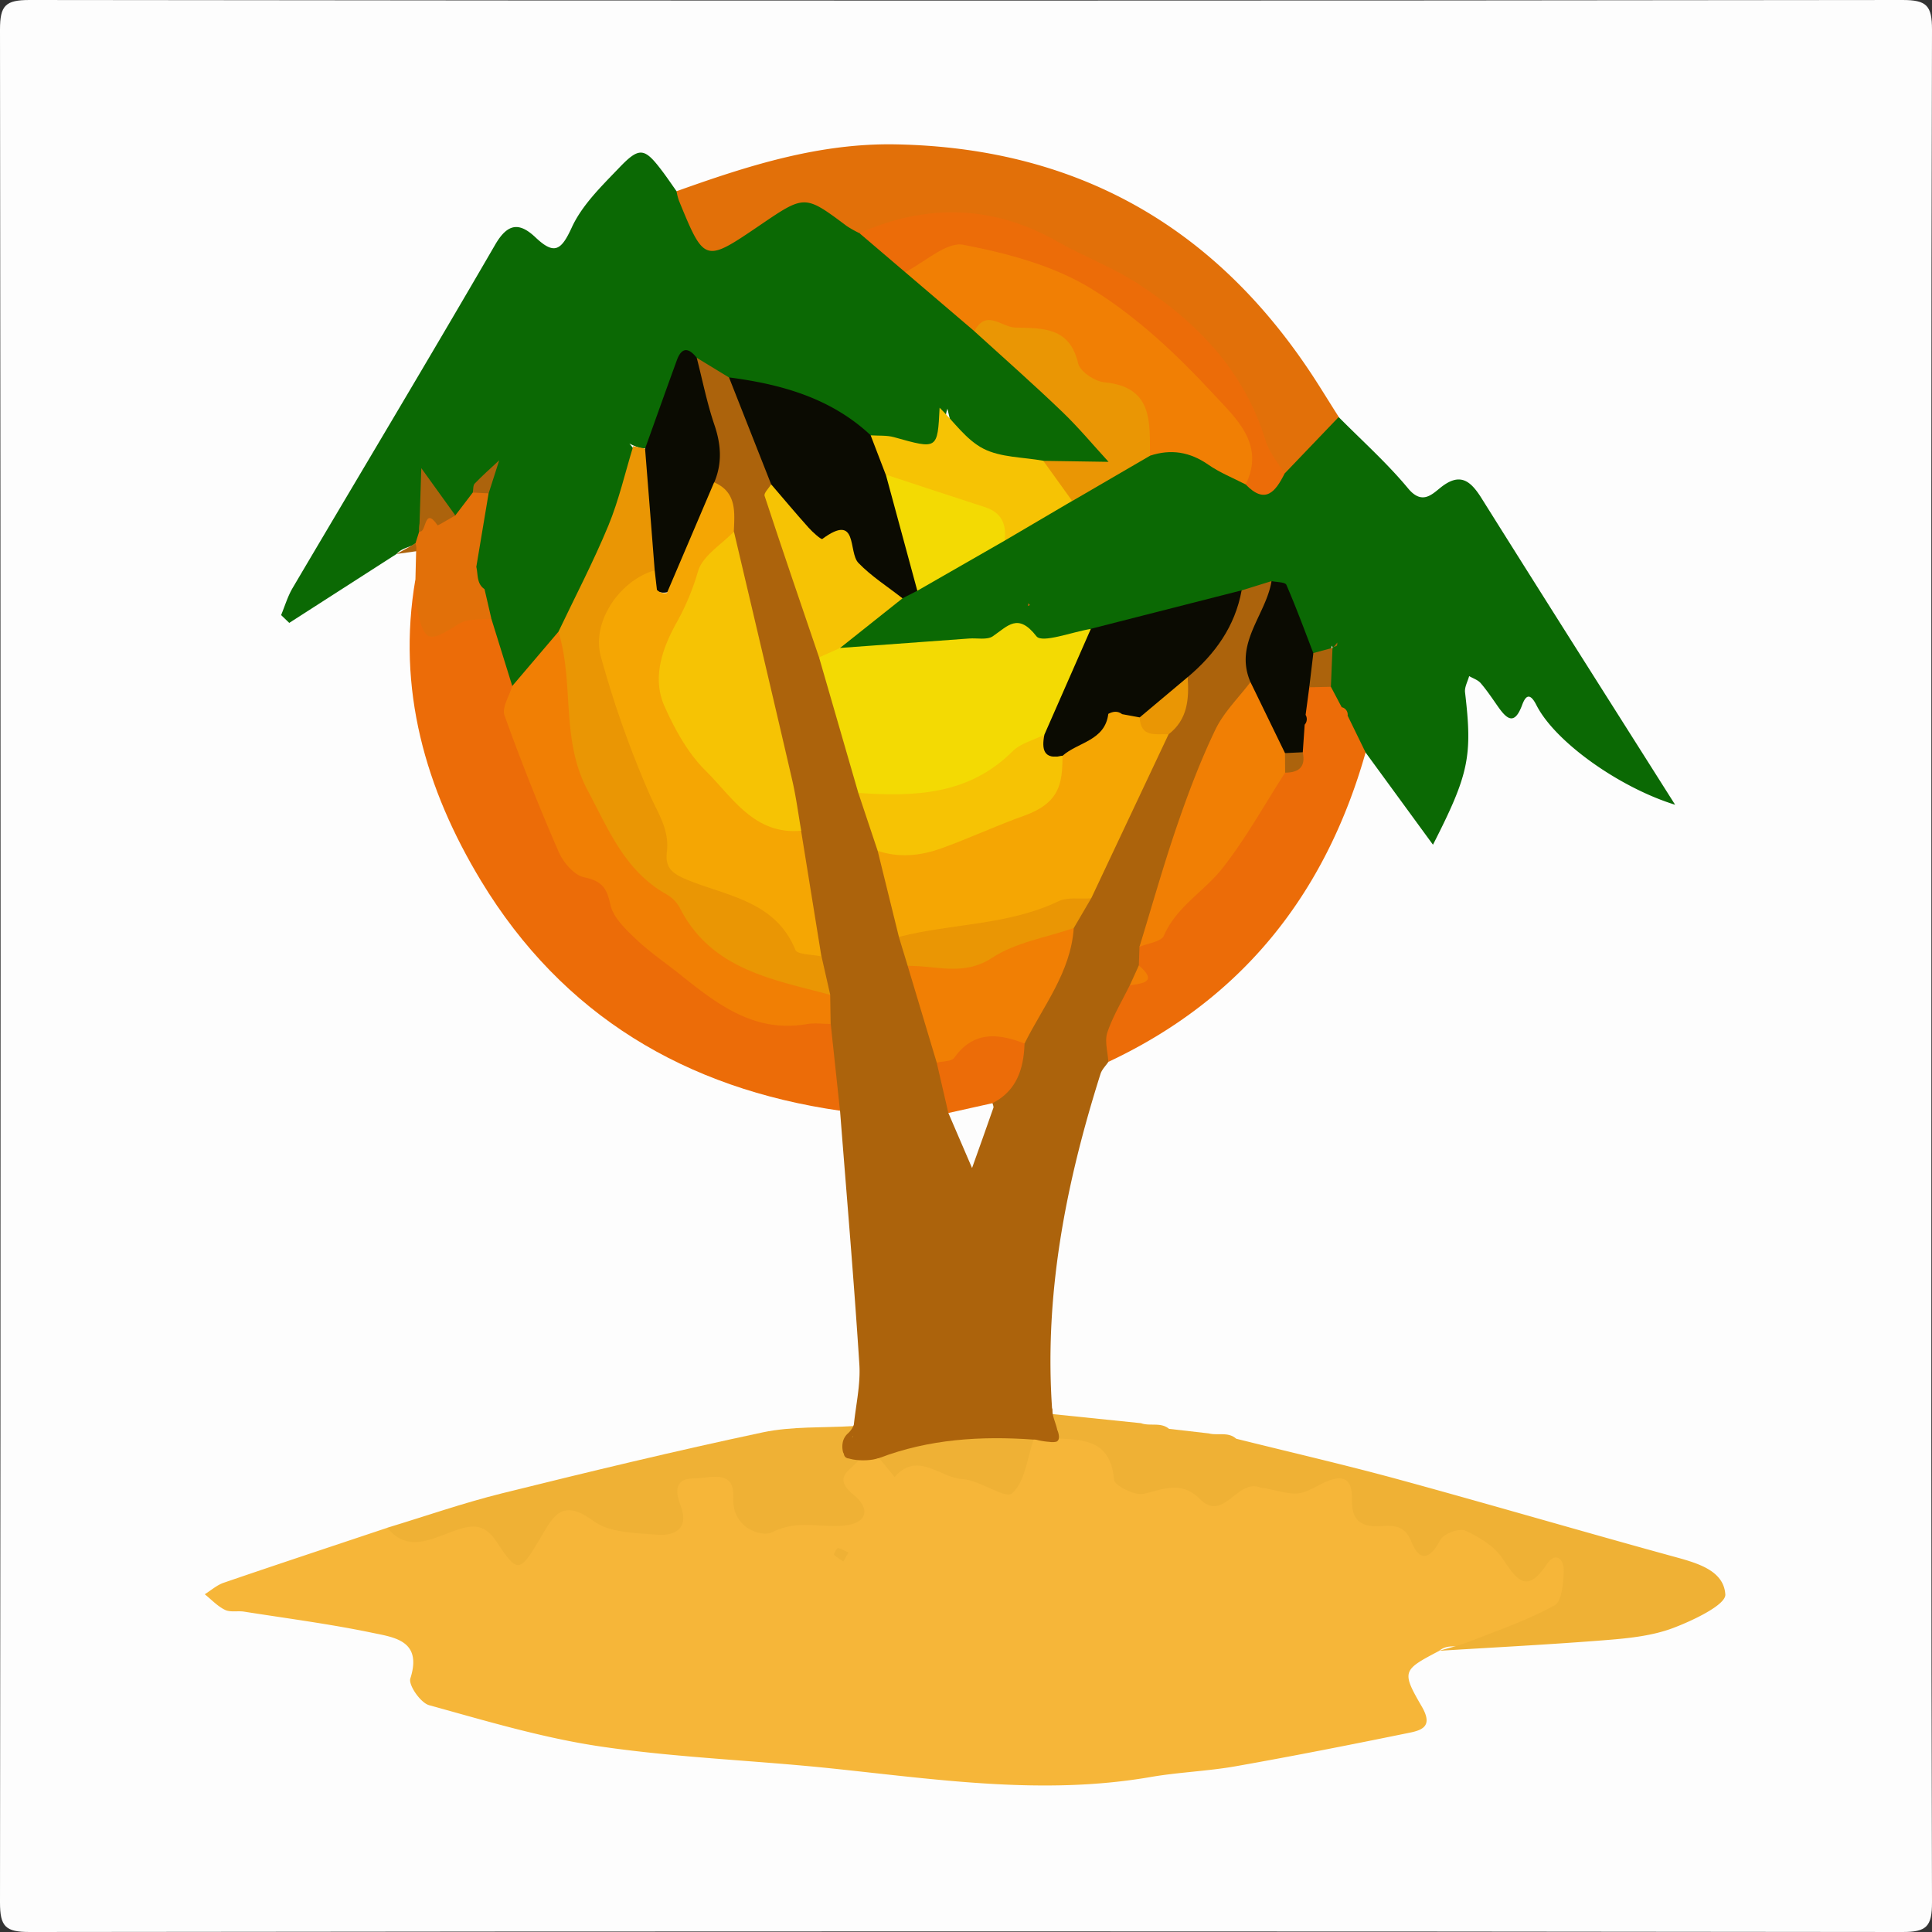 <svg id="Livello_1" data-name="Livello 1" xmlns="http://www.w3.org/2000/svg" viewBox="0 0 1024 1024"><rect x="0" y="0" width="1024" height="1024" fill="#333333" stroke="none"/><defs><style>.cls-1{fill:#fdfdfd;}.cls-2{fill:#f6b639;}.cls-3{fill:#0b6904;}.cls-4{fill:#ac630c;}.cls-5{fill:#ec6c08;}.cls-6{fill:#e27009;}.cls-7{fill:#efb135;}.cls-8{fill:#ea9604;}.cls-9{fill:#f17f04;}.cls-10{fill:#0b0b02;}.cls-11{fill:#f6c304;}.cls-12{fill:#f3da03;}.cls-13{fill:#f5a603;}</style></defs><path class="cls-1" d="M1023.67,512c0,165.44-.17,330.88.33,496.32,0,12.8-2.89,15.7-15.68,15.68q-496.32-.62-992.65,0C2.88,1024,0,1021.12,0,1008.33Q.62,512,0,15.67C0,2.88,2.88,0,15.67,0Q512,.62,1008.32,0C1021.11,0,1024,2.88,1024,15.68,1023.5,181.12,1023.67,346.56,1023.67,512Z" transform="translate(0 0)"/><path class="cls-2" d="M762.78,875c-19.25,10.14-20.16,10.67-9.25,29.42,5.74,9.87,1.18,12.4-6.12,13.89-30.71,6.28-61.47,12.36-92.33,17.82-15,2.65-30.33,3.15-45.32,5.74-56.92,9.84-113.22,1.24-169.69-4.64-40.45-4.21-81.26-5.62-121.44-11.51-30.83-4.52-61.06-13.62-91.2-21.94-4.51-1.25-11.05-10.66-9.94-14.15,6.44-20.14-8.55-21.79-20.41-24.26-22.38-4.65-45.12-7.61-67.73-11.17-3.35-.53-7.25.45-10.08-.93-4-1.94-7.2-5.45-10.75-8.28,3.35-2.08,6.45-4.88,10.09-6.12,28.82-9.87,57.74-19.44,86.63-29.1,10.18,1.29,20.19,1.1,29.87-2.94,3.92-1.64,9-4.11,12.21-2.43,18.95,9.83,34.33,9.84,51.15-7,7.75-7.75,21.92,4.47,33.54,6.16,10.68,1.54,18.34,3.51,22.83-11.24,5.79-19,26.14-20.15,38.63-3.87,8.17,10.64,37,17.6,48.26,11.92,5.27-2.67,4.2-6.39,2.73-10.48-3.75-10.41,1.77-15.91,10.42-19.8a19.13,19.13,0,0,1,10.71,0,214.49,214.49,0,0,1,57.68,12.08c19,6.81,13.71-17.53,24.66-22a26.56,26.56,0,0,1,10.47-3.36c15.29-.34,26.5,4.87,37,17.64,13.57,16.51,36.38,12.14,54,10.91,18-1.26,37.19,4.71,54.87-5.38,6.14-3.5,12.68,1.47,16.65,8.16,10.28,17.35,25.5,23.09,44.91,18,12.23-3.2,21.38,2.77,30,10.1,5.12,4.32,9.58,10.55,17.49,8.13,8.88-2.71,17.17-4.51,20.11,7.45,2.44,9.93-.22,18.85-8.54,25-15.53,11.49-32.95,17.35-52.52,15.9C769,872.46,765.59,872.57,762.78,875Z" transform="translate(0 0)"/><path class="cls-3" d="M210.14,293.64l-56.83,36.51L149,326c2-4.83,3.51-10,6.14-14.43,35.77-60.63,72-121,107.31-181.88,6.74-11.6,12.94-11.86,21.43-3.82,9.84,9.3,13.54,7,19.15-5.27,5.44-11.86,15.69-21.83,25-31.53,11-11.54,13.58-10.86,23.25,2,2.53,3.38,4.89,6.88,7.33,10.32a15.16,15.16,0,0,1,8.94,8.36c7.21,16,16.59,14.94,29.9,6.16,28-18.46,33.43-17.6,60.1,3,7.69,8.7,17.41,15,26.55,21.94C496,152.21,507,164.62,521.4,173.09c17.87,16.59,38.15,30.45,54.88,48.3,6.06,6.46,17.78,11.56,13.48,22C585,255,572.87,251.56,563,249.9c-4.14-.69-8.2-1.8-12.43-1.93-37.36-2.38-42.62-5.65-48.4-31.32-3.53,9.36,4.36,23.36-10.55,25-10,1.14-19.56-3.77-29.12-6.71A291.93,291.93,0,0,0,391,205.54c-7.66-1.87-13.6-7.83-21.52-9-16.11,8.11-10.09,29.14-22.91,39.08a11.58,11.58,0,0,1-6.56,2.08,44.25,44.25,0,0,1-6.41-2.58,23.35,23.35,0,0,1,3.94,5.81c3.7,15.25-3.75,27.77-10.13,40.42q-14.15,28-27.28,56.52c-10.21,8.34-12.93,25-29.25,26.59-10.11-8.83-11.62-21.59-15.25-33.38a147.77,147.77,0,0,0-4.65-17.4c-1.54-4.57-3.12-9.14-4.29-13.83-3-12.79,2.46-23.95,6.75-35.33a18.63,18.63,0,0,1,2.77-6.48c-2.09,1.25-2.33,3.51-3,5.62-2,6.14-5.64,10.26-12.42,10.72a22.1,22.1,0,0,1-4.77-1.13c-4.73-1.37-5.86-6.9-10.2-8.68.38,4.94.83,9.88-.18,14.78a22.6,22.6,0,0,1-2.35,6.25C220.05,290.17,213.63,289.5,210.14,293.64Z" transform="translate(0 0)"/><path class="cls-4" d="M369.28,189.63l17.11,10.43c15.9,14.69,16.35,36.8,26.15,54.43,1.37,33.5,15.71,63.32,26.89,94,5.92,23.54,11.93,47.05,20.39,69.85C463,429.25,466.6,440,470.2,450.75c3,14.71,8.36,28.8,12.05,43.34,1.09,6.13,3.1,12,4.62,18.06,3.81,16.89,9.85,33.16,13.88,50,2,8.14,3.55,16.4,6.23,24.37,2.87,5.39,1.87,16.39,8.12,15.42,6.45-1,5-12.55,8.88-18.66,6.3-9.89,11.91-20.11,15.17-31.46,7.24-20.24,18.9-38.6,25.1-59.28,2.62-6.79,6.09-13.19,9.08-19.81,15-27.69,26.67-57.06,41.8-84.69,6-9.19,7.89-19.88,11.1-30.11a340.52,340.52,0,0,0,28.07-47.49c6.62-5,13.49-8.63,21.86-4,4.28,20.72-10.18,37.42-12.15,56.8-20.92,44.23-42.26,88.31-53.24,136.43a62.22,62.22,0,0,1-2.37,10.79c-1.43,4.56-3.08,9.06-4.67,13.58-5.17,13-12.09,25.34-16.29,38.8-1.41,2.12-3.42,4-4.16,6.39C564.7,627.9,553.06,687.54,557.84,749.5c4.15,4.51,4.41,8.8-.7,12.8l-9.3.72c-26.13,13.14-54.58,6.79-81.92,9.8H455.78c-5.25-4.85-5-10.77-3.3-17,1.08-10.87,3.68-21.85,3-32.61-2.88-44.89-6.75-89.72-10.25-134.57-10.34-12.86-11.32-28.22-11.74-43.73,0-5.39-.29-10.8-.14-16.2-.14-8-2.58-15.64-3.94-23.46-3.07-21.34-6.62-42.6-11.27-63.66-9.23-52.53-19.39-104.85-33.9-156.23-1.56-10.21-3.51-20.32-8.49-29.58-1.35-14.42-3.4-28.64-8.27-42.47C364.73,205.54,361.23,196.93,369.28,189.63Z" transform="translate(0 0)"/><path class="cls-3" d="M673.94,308l-15.85,4.93c-23.28,16.84-52.14,17.05-78,26.26-43.89,1.55-87.28,12.16-131.54,7.64-8.35-6.15-3.17-11.6,1.53-16.07,6.57-6.25,14.9-10.22,22.44-15.19,4.16-2.56,8.53-4.76,12.81-7.1,14.9-9.07,30.29-17.28,45.79-25.31,12.43-6.41,23.07-15.78,35.78-21.76,15.45-6.41,28.79-16.61,43.52-24.35,18.78-6,33.2,4,47.89,12.95,7.14,4.32,13.68,3.41,19.64-2.38,10.85-8.49,13.7-26.51,31.59-26.55,12.37,12.52,25.59,24.31,36.78,37.8,7.09,8.56,12.24,3.62,16.9-.18,10.36-8.46,16-4.23,22,5.34,33.8,53.93,67.93,107.65,102.63,162.51-29.36-9.07-63.6-33.19-73.55-52.87-3.9-7.72-6.14-3.74-7.54,0-4.08,11.05-8.18,7.46-12.89.71-2.92-4.17-5.76-8.44-9.07-12.29-1.49-1.73-4.05-2.53-6.12-3.74-.78,2.86-2.5,5.84-2.18,8.58,4,33.87,2.1,43.37-17,80.79l-35.72-48.9c-8.5-1.5-7.85-9.84-11.37-15.08-1.53-2.88-3.11-5.75-4.87-8.52A37.07,37.07,0,0,1,702,363.39c-1.14-5.36-.88-10.6,1.64-15.57.18-2.1,3.37-2.94,2.38-5.58-.69,1.21,0,3.06-1.83,3.78-3.21,3.88-6.73,5.06-10.89,1.41C682,336.67,683.94,319.39,673.94,308Z" transform="translate(0 0)"/><path class="cls-5" d="M440.3,542.7l4.92,46C363.37,576.9,298.2,538.2,255,466.93c-29.58-48.85-44.8-101.88-34.83-159.86,3.49,26.14,26.44,14.57,40.23,20.77l11.11,35.77c4.5,28.89,12.48,59.41,30.29,80,35.18,40.71,64.83,93,129.8,94.1C435.06,537.79,437.71,540.48,440.3,542.7Z" transform="translate(0 0)"/><path class="cls-6" d="M709.57,221l-28.72,30c-10.82-2.32-14-11.29-17.66-20-16.92-40.3-47.51-65.85-85-87.66-39.6-23.05-79.87-25.44-122.72-19.79a56.82,56.82,0,0,1-6.62-3.71c-22.27-16.65-22.25-16.67-45.89-.59-29.56,20.1-29.57,20.1-43.15-13a33.35,33.35,0,0,1-1.24-4.89C396.21,87.9,434,75.75,474.81,76.52q138.75,2.6,217,116.79C698.05,202.35,703.67,211.79,709.57,221Z" transform="translate(0 0)"/><path class="cls-7" d="M557.14,762.3q.35-6.4.7-12.8l46.92,4.82c4.8,1.76,10.45-.69,14.85,3l21.09,2.42c4.78,1.23,10.23-1,14.52,2.82,28.66,7.15,57.47,13.78,86,21.56,48.31,13.19,96.36,27.31,144.64,40.57,12.63,3.47,27.76,7.15,28.6,20.41.35,5.47-17.1,13.79-27.62,17.76-10.88,4.11-23.1,5.42-34.86,6.36-29.68,2.39-59.44,3.89-89.16,5.74,5.33-1.6,10.81-2.83,16-4.87,15.23-6,30.85-11.38,45.12-19.19,3.9-2.14,4.7-12,4.87-18.31.17-6.18-4.32-10.49-9-3.45-10.67,15.92-15.84,8.25-23.36-3-4.38-6.57-12.41-11.5-19.84-14.88-3.18-1.44-11.48,1.65-13.19,4.91-5.33,10.15-10.92,12-15.29,1.09-3.54-8.85-9.38-8.8-16.08-8.38-10.45.66-15.74-2.67-15.5-14.24.29-13.91-7.78-12.48-16.91-7.76-11.51,6-11.56,5.87-29.14,1.88a15.77,15.77,0,0,1-2.52-.33c-12.14-4.92-19.48,18.49-31.72,6.33-10.25-10.19-19.28-5.43-30.1-3-4.68,1.06-15.47-4.37-15.71-7.46C588.57,761.72,572.37,763.16,557.14,762.3Z" transform="translate(0 0)"/><path class="cls-5" d="M714.27,379.3l9.53,19.53c-21.21,74.83-65.29,130.64-136.36,164-.27-5.26-2.07-11-.5-15.66,2.93-8.66,7.81-16.67,11.88-25,3.38-2.72,5.23-6.13,4.8-10.58l.32-9.85c21.69-32.78,55.53-56.26,71.44-93.43,3.76-3.42,8.55-6,9.46-11.78.87-4.11,1.66-8.24,3.57-12,4.13-3.44,2.26-6.38-.78-9.28-1.09-5.15-.4-9.78,3.6-13.54,5.26-2.52,10.07-2.32,14.17,2.29l5.73,10.84A4,4,0,0,1,714.27,379.3Z" transform="translate(0 0)"/><path class="cls-7" d="M452.48,755.84l3.3,17c-3.31,6-15.73,9.34-3.35,19.43,9.08,7.4,6.91,14.55-3.3,16.09-13,2-26.05-3.44-39.81,3.77-5.1,2.68-21.49-1.63-20.68-18.52.74-15.44-12.88-9.92-20.94-10-10-.07-9.9,6.81-7,14.28,4.69,12.1-2.77,16.27-12.37,15.53-11.59-.9-25.44-1-33.95-7.36-17.15-12.74-21.63-1.38-28.47,10-10.47,17.48-11.61,18-22.65,1.18-7.14-10.84-14.25-8.85-23.71-5.43-11.49,4.15-23.64,11-34.3-2.07,20.24-6.13,40.25-13.13,60.74-18.22,45.94-11.4,92-22.51,138.26-32.33C419.86,755.89,436.37,756.84,452.48,755.84Z" transform="translate(0 0)"/><path class="cls-6" d="M260.42,327.84c-5.75.8-12.57-.1-17.05,2.73-16.41,10.37-18.32,10.17-22.45-8.25-1.1-4.89-.53-10.16-.73-15.25l.37-14.9q-3-1.08-2.14-2.53c.56-1,1.14-1.53,1.75-1.53.68-2.17,1.37-4.34,2.05-6.51-.41-18.19,12.79-5.5,19.11-8.43l9.23-12.1a6.64,6.64,0,0,1,8.41.4q-3.26,19.53-6.52,39c1,4.09.1,8.88,4.35,11.77Q258.62,320.06,260.42,327.84Z" transform="translate(0 0)"/><path class="cls-4" d="M220.17,288.11a7.41,7.41,0,0,1,.39,4.06l-10.42,1.47Z" transform="translate(0 0)"/><path class="cls-2" d="M619.61,757.34l-14.85-3Z" transform="translate(0 0)"/><path class="cls-2" d="M655.22,762.58l-14.52-2.82Z" transform="translate(0 0)"/><path class="cls-7" d="M465.92,772.82c26.49-10.12,54-11.8,81.92-9.8-3.47,9.86-4.54,22.47-11.39,28.46-3.66,3.21-17.18-7-26.47-7.55-11.84-.71-23.61-15-35.79-1.1Q470.05,777.82,465.92,772.82Z" transform="translate(0 0)"/><path class="cls-7" d="M449.71,822.88,447,827.61c-1.69-1.15-3.6-2.11-4.92-3.59-.31-.36,1.55-3.64,2.05-3.55C446,820.81,447.8,822,449.71,822.88Z" transform="translate(0 0)"/><path class="cls-8" d="M435.43,506.93q2.31,10.19,4.61,20.35c-25.08,9.05-46.58-4.18-62.69-17.86-24.9-21.16-49.57-44-65.74-73.83C294.32,403.73,290,370.14,296,334.81c8.89-18.68,18.51-37.05,26.41-56.14,5.62-13.58,8.91-28.13,13.24-42.25l-.26,0,6.48,1.36c15.45,18.56,15.22,39.72,10.28,61.65-25.71,20.89-29.74,44.41-18,76.5,8.67,23.61,21.93,45.83,26.21,71.08,1.46,8.64,7.32,13.76,14.89,15.73C401.36,469.53,419.43,486.72,435.43,506.93Z" transform="translate(0 0)"/><path class="cls-9" d="M660.24,256.78c-6.64-3.45-13.73-6.25-19.81-10.49-9.75-6.79-19.81-8.42-30.92-4.75-19.93-37.65-49.92-61.1-93.08-66l-36.72-31.33c8.23-15.09,21.12-22.46,37.92-19.52,64.53,11.31,109.58,50.61,145,103.05C669.2,237.55,672.51,248.06,660.24,256.78Z" transform="translate(0 0)"/><path class="cls-9" d="M296,334.81c8.4,27.3,1.16,57.21,15.34,83.85,11.08,20.81,19.75,42.8,41.71,55.23a18.34,18.34,0,0,1,7.18,7.12c16.56,32.86,49.05,38,79.78,46.27q.12,7.71.26,15.42c-4.25,0-8.61-.61-12.74.1-27.91,4.81-47.65-10.78-67.38-26.54-7.89-6.31-16.33-12-23.6-19-5.34-5.11-11.68-11.25-13.07-17.88-1.9-9-4.71-12.46-13.89-14.4-5.32-1.12-11.08-7.93-13.52-13.54q-15.51-35.65-28.68-72.28c-1.49-4.16,2.6-10.32,4.11-15.55Z" transform="translate(0 0)"/><path class="cls-10" d="M486.2,313.11l-7.85,4c-20.39.16-25.23-27.75-34.78-28-22-.51-25.65-15.36-34.42-27.48-.92-1.28-.65-3.22-.42-4.93q-11.18-28.34-22.34-56.67c27.72,3.61,53.95,10.9,75.09,30.66a54.39,54.39,0,0,1,14.16,22.4C478.39,273.25,491.45,291.58,486.2,313.11Z" transform="translate(0 0)"/><path class="cls-5" d="M660.24,256.78c10.68-21.6-5.82-35.69-17-47.83-19.23-20.83-40.61-41-64.56-55.76-20-12.37-44.61-18.93-68.06-23.44-9-1.74-20.52,9.28-30.88,14.49L455.5,123.57c35.8-15.77,70.77-15,105.16,4.56,13.79,7.84,28.93,13.46,42.19,22.05,31.48,20.42,56.71,46.34,68,83.57,1.89,6.19,6.56,11.53,10,17.27C676.1,260.52,670.69,267.64,660.24,256.78Z" transform="translate(0 0)"/><path class="cls-8" d="M516.43,175.57c6.36-12,14.31-2.14,21.78-1.95,14.78.38,28.7-.26,33.25,19,1,4.33,8.8,9.52,13.89,10,25.9,2.5,24,21.12,24.16,38.95l-41.23,24c-6.81-5.88-18-8.64-15.34-21.31l34.63.53c-8.17-8.89-15.9-18.24-24.61-26.57C547.77,203.63,532,189.73,516.43,175.57Z" transform="translate(0 0)"/><path class="cls-11" d="M552.94,244.2q7.66,10.65,15.34,21.31l-35.82,21.06c-16.57-19.6-43.48-20.61-63-35l-8-20.84c4.16.3,8.51-.1,12.45,1,23.05,6.47,23,6.59,24.1-15.64,7.41,7.22,14,17,23.2,21.71S542.26,242.27,552.94,244.2Z" transform="translate(0 0)"/><path class="cls-10" d="M347,302.29Q344.48,270,341.9,237.8c5.62-15.65,11.17-31.32,16.87-46.93,2.59-7.09,6.33-6.57,10.51-1.24,3.05,11.85,5.42,23.94,9.35,35.5,3.56,10.45,4.25,20.34-.06,30.51,1.44,23-7.95,41.58-23.39,57.75a8.91,8.91,0,0,1-7.52-.22C345.18,309.67,344.82,306.05,347,302.29Z" transform="translate(0 0)"/><path class="cls-4" d="M241.33,273.17c-3.26,1.84-9.23,5.51-9.41,5.25-7.34-10.77-5.79,4.79-9.7,3.18.34-10.44.67-20.88,1.08-33.47Z" transform="translate(0 0)"/><path class="cls-4" d="M259,261.47l-8.41-.4c.31-1.62.07-3.77,1-4.76,4.14-4.3,8.62-8.26,13-12.34Q261.77,252.72,259,261.47Z" transform="translate(0 0)"/><path class="cls-4" d="M256.8,312.29l-4.35-11.77Z" transform="translate(0 0)"/><path class="cls-4" d="M335.42,236.44l.26,0Z" transform="translate(0 0)"/><path class="cls-12" d="M445.28,343.42l68.44-5c4.22-.31,9.44.88,12.48-1.18,8-5.44,13.33-12.63,23.14,0,3,3.85,18.88-2.32,28.85-3.9,5.68,25.18-11.18,41.72-23,60.21-21,17.9-43.87,31.19-72.17,34.15-10.89,1.13-20.15.61-28.08-7.38l-20.79-71.81C436.69,344.22,440.58,342.93,445.28,343.42Z" transform="translate(0 0)"/><path class="cls-13" d="M347,302.29q.6,5.18,1.19,10.35a5.79,5.79,0,0,0,5.31,1.62q12.52-29.31,25-58.62c12.09,5.25,10.85,15.84,10.45,26.09-11.77,16.88-16.83,37-25.86,55.21-15.12,30.57,3.19,53.72,22.4,75.1,10.87,12.1,25.57,19.51,39.1,28.26l10.77,66.63c-4.77-1.1-12.74-.89-13.81-3.51C411.21,478,386,475,365.22,466.7c-8.93-3.58-12.8-6.56-11.75-15.31,1.4-11.65-4.73-20.3-9.17-30.37a540.79,540.79,0,0,1-25.83-73C313.33,329.55,328.6,307.55,347,302.29Z" transform="translate(0 0)"/><path class="cls-13" d="M619.37,389.19q-20.5,43.47-41,86.93c-31.87,17.32-65.24,27.17-101.94,20.45q-5.62-22.8-11.24-45.59c23.14-9.53,49.24-8.77,71.54-22.63,11.74-7.29,19.58-15.19,23-28.08,7.43-9.62,17.6-16.25,26.48-24.31a24.2,24.2,0,0,1,7-1.86,22.67,22.67,0,0,1,10.46,2C609.24,380,615.34,383.37,619.37,389.19Z" transform="translate(0 0)"/><path class="cls-11" d="M424.66,440.3c-24.93,2.3-36.51-17.79-50.75-31.9-9.34-9.25-16.21-21.78-21.68-34-7-15.62-.71-31.77,6.71-45A129.44,129.44,0,0,0,370,302.67c2.49-8.16,12.4-14.05,19-20.94,10.31,43.83,20.69,87.65,30.84,131.52C421.92,422.16,423.09,431.28,424.66,440.3Z" transform="translate(0 0)"/><path class="cls-9" d="M681.14,409.52c-11,17-20.84,35-33.33,50.79-9.66,12.25-24.25,20.24-30.94,35.64-1.4,3.22-8.47,4-12.93,5.87,6.58-21.4,12.64-43,19.9-64.15,5.94-17.31,12.44-34.55,20.36-51,4.44-9.22,12.27-16.82,18.57-25.15,13.22,9.14,20.07,22.12,22.69,37.65A17,17,0,0,1,681.14,409.52Z" transform="translate(0 0)"/><path class="cls-10" d="M587.43,378.35c-1.77,14.33-16.1,14.94-24.29,22.26-9.58,1.75-15.12,0-9.61-11.18l24.66-56.15,79.9-20.38c-3.48,19.09-14.06,33.77-28.6,46-6.67,9.25-10.11,22.36-25.42,21.34l-9.31-1.72C592.35,376.67,589.9,377.06,587.43,378.35Z" transform="translate(0 0)"/><path class="cls-9" d="M496.48,563.22,481.11,512c30-3.87,56.83-21.47,88-20.08-1.59,23.43-16.21,41.31-26.09,61.2C527.09,554.5,513.57,567.1,496.48,563.22Z" transform="translate(0 0)"/><path class="cls-11" d="M553.53,389.43c-1.49,7.76-.44,13.34,9.61,11.18,0,14.95-1.6,25.05-20.54,31.82-14.13,5-28.69,11.81-43.41,17.12-11.34,4.09-22.5,5.21-34,1.43l-10.26-30.72c29.77,2.09,58.55,1.1,81.74-22.05C540.94,393.93,547.84,392.29,553.53,389.43Z" transform="translate(0 0)"/><path class="cls-11" d="M445.28,343.42l-11.16,5c-9.7-28.51-19.48-57-28.87-85.6-.49-1.5,2.25-4.06,3.48-6.12,6.59,7.67,13.07,15.42,19.82,22.95,2.16,2.41,6.65,6.45,7.3,6,19.19-14.15,13.56,6.94,19.12,12.7,6.89,7.13,15.51,12.59,23.38,18.77Z" transform="translate(0 0)"/><path class="cls-10" d="M681.08,399.16q-9.15-18.82-18.31-37.66C653.89,341,671,326,673.94,308c2.72.61,7.21.45,7.87,2,5.18,11.89,9.63,24.09,14.3,36.2,6.1,6.86.26,12.3-2.17,18.14L692,378.9a4.4,4.4,0,0,1-.5,5.19l-1,14.62C687.51,402.47,684.37,402.4,681.08,399.16Z" transform="translate(0 0)"/><path class="cls-8" d="M569.12,491.89c-14.56,5-30.77,7.56-43.25,15.75-15.31,10.05-29.84,3.95-44.76,4.33l-4.7-15.4c28-7.17,57.75-6.06,84.59-18.88,4.91-2.35,11.52-1.14,17.35-1.57Z" transform="translate(0 0)"/><path class="cls-5" d="M496.48,563.22c3.17-.8,7.82-.54,9.28-2.57,10.28-14.31,23.25-13,37.27-7.56-.45,13.34-4.09,25-17,31.62a26.58,26.58,0,0,1-23.38,5.2Z" transform="translate(0 0)"/><path class="cls-1" d="M502.66,589.91l23.38-5.2c.18.83.72,1.78.48,2.46-3.71,10.66-7.52,21.27-11.31,31.9Q508.94,604.49,502.66,589.91Z" transform="translate(0 0)"/><path class="cls-8" d="M604.07,380.23l25.42-21.34c.78,11.48.06,22.47-10.12,30.3C612.74,388.82,604.5,391.19,604.07,380.23Z" transform="translate(0 0)"/><path class="cls-9" d="M603.62,511.67c10.23,8.9,2.14,9.48-4.8,10.58Z" transform="translate(0 0)"/><path class="cls-12" d="M469.51,251.56c17.49,5.75,35,11.58,52.49,17.22,8.93,2.87,11.57,9.16,10.46,17.79L486.2,313.11Q477.86,282.33,469.51,251.56Z" transform="translate(0 0)"/><path class="cls-4" d="M693.94,364.27q1.08-9.07,2.17-18.14l10.44-2.83-.28-.28-.87,21Z" transform="translate(0 0)"/><path class="cls-4" d="M706.55,343.3l2.28-2.77c-.1.61,0,1.49-.36,1.77a6.55,6.55,0,0,1-2.2.72Z" transform="translate(0 0)"/><polygon class="cls-4" points="546 320.68 544.74 321.21 545 319.75 546 320.68"/><path class="cls-4" d="M714.27,379.3l-3.14-4.41Z" transform="translate(0 0)"/><path class="cls-4" d="M681.08,399.16l9.38-.45c1.72,7.77-2.05,10.8-9.32,10.81Z" transform="translate(0 0)"/><path class="cls-4" d="M691.51,384.09c.17-1.73.33-3.46.5-5.19C691.84,380.63,691.68,382.36,691.51,384.09Z" transform="translate(0 0)"/><path class="cls-8" d="M353.54,314.26l-5.31-1.62Z" transform="translate(0 0)"/><path class="cls-8" d="M587.43,378.35l7.33.16Z" transform="translate(0 0)"/><ellipse class="cls-4" cx="457.5" cy="771.5" rx="9.5" ry="2.5"/><ellipse class="cls-4" cx="453" cy="763.5" rx="1" ry="7.5"/><path class="cls-4" d="M452.48,755.43a12.33,12.33,0,0,1-2.94,4.2,8.66,8.66,0,0,0-2.8,4.57,11.72,11.72,0,0,0,.09,5.43c.66,1.92,2.38,2.72,4.22,3.23a1.51,1.51,0,0,0,.8-2.9,5,5,0,0,1-1.72-.66,1.74,1.74,0,0,1-.59-1.44,8.3,8.3,0,0,1,.52-4.22,20.14,20.14,0,0,1,2.75-3.09,15.15,15.15,0,0,0,2.56-4.33,1.5,1.5,0,0,0-2.89-.79Z" transform="translate(0 0)"/><path class="cls-4" d="M451.91,764.61a12.3,12.3,0,0,1,.41,1.47c.06.25.1.5.14.75l0,.15c0-.13,0-.13,0,0s0,.26,0,.38a14,14,0,0,1,0,3l2.56-1.06a10,10,0,0,0-2.77-2.1,11.06,11.06,0,0,0-1.75-.71l-.39-.13s-.43-.18-.16,0l-.36-.2c.24.12,0,0-.06-.08.23.22,0-.08,0-.08s0,.51.08.19l0,.16c-.08.17-.08.17,0,0,.23-.21-.16.15.08-.1.41-.43.81-.86,1.26-1.25l.11-.1c.15-.12.15-.13,0,0l.11-.07a.72.72,0,0,1-.29.06,1.14,1.14,0,0,1-.7-.34c-.07-.11-.07-.1,0,0-.08-.2-.1-.24-.07-.13s0,.06,0-.15.05-.27,0-.15,0,.08,0-.07l-.09.15c-.06.09,0,.07.05,0l-.12.13-.31.31,2.51.66a.85.85,0,0,1,0-.17c0-.11,0-.08,0,.1,0-.06,0-.22,0-.29,0-.32-.05,0,0,0a1.43,1.43,0,0,1,.09-.34c.07-.27-.08.11,0,0l.15-.26c.17-.29-.19.16.05-.07l.27-.24-2.51-.66c.05.23.09.46.13.69s.05.26.06.39c0-.17,0,0,0,.07.05.49.08,1,.09,1.48s0,.94,0,1.41c0,.24,0,.47-.07.7-.06.49,0-.13,0,.15l-.06.39-.12.54c0,.08,0,.16-.07.24s-.09.24,0,.05l-.11.22s-.2.31-.08.14-.12.12-.12.12.17-.13,0,0,.23-.1.06,0,0-.12.08,0h-.18c.06,0,.36.11.08,0l.12,0c-.21-.1,0,0,.06.06-.15-.12.05.06.08.11.17.28.08.21.05,0a1.52,1.52,0,0,0-1.85-1,1.56,1.56,0,0,0-1,1.85,2.58,2.58,0,0,0,2.73,2,3.34,3.34,0,0,0,2.91-2.47,12.23,12.23,0,0,0,.54-3.7,17.46,17.46,0,0,0-.39-4.14,1.47,1.47,0,0,0-1-1.05,1.56,1.56,0,0,0-1.46.39,4.23,4.23,0,0,0-1.3,4.24,1.51,1.51,0,0,0,2.51.66c1-1,1.78-2.46.89-3.8a2.19,2.19,0,0,0-2.39-1,4.73,4.73,0,0,0-1.87,1.29c-1,1-2.22,2.25-1.68,3.79a3.33,3.33,0,0,0,1.48,1.78,10,10,0,0,0,1.84.71l.26.09s.28.12.13,0,.05,0,.07,0l.24.12a8.28,8.28,0,0,1,.82.47l.39.27c.14.09,0,0,0,0l.26.21c.25.23.49.46.72.71a1.49,1.49,0,0,0,1.64.31,1.55,1.55,0,0,0,.93-1.37,15.06,15.06,0,0,0-.66-6.56,1.5,1.5,0,0,0-2.9.8Z" transform="translate(0 0)"/><path class="cls-4" d="M548.55,762.91a38.77,38.77,0,0,0,7.64,1.31,9.78,9.78,0,0,0,3.62-.07c1.4-.48,1.55-2,1.41-3.25-.27-2.35-1.51-4.35-2.27-6.54a21.14,21.14,0,0,1-1.19-7.13,1.5,1.5,0,0,0-3,0,22.2,22.2,0,0,0,1.41,7c.35,1.08.71,2.16,1,3.27a8.83,8.83,0,0,1,.38,2.87c0,.12-.09.27-.1.39s-.11.22-.08.13a.5.5,0,0,1,.67-.12c.5-.27.09.21.25,0a6,6,0,0,0,.06-.76,7.44,7.44,0,0,0-.29-3.11c-.29-.95-.72-1.85-1.09-2.78a5.59,5.59,0,0,1-.56-2.66h-2.89a3.77,3.77,0,0,1-1.74,3.72c-1.63,1-.13,3.61,1.52,2.59a6.91,6.91,0,0,0,3.11-7.11c-.24-1.42-2.68-1.45-2.89,0-.32,2.15.44,3.91,1.22,5.86a7.22,7.22,0,0,1,.69,2.65c0,1.14-.34,2.18.29,3.25a2.45,2.45,0,0,0,2.84,1.13,3.05,3.05,0,0,0,1.88-2.4c.43-2.15-.34-4.58-1-6.61-.76-2.4-1.69-4.79-1.67-7.34h-3a23.7,23.7,0,0,0,1.29,7.92c.43,1.22,1,2.38,1.49,3.57a13.89,13.89,0,0,1,.59,1.79,5.35,5.35,0,0,1,.14,1.19c0,.37,0,.36.08-.06l.66-.39a6.13,6.13,0,0,1-2.22,0c-.85,0-1.7-.12-2.54-.23a35.63,35.63,0,0,1-4.91-1,1.5,1.5,0,0,0-.79,2.89Z" transform="translate(0 0)"/></svg>
